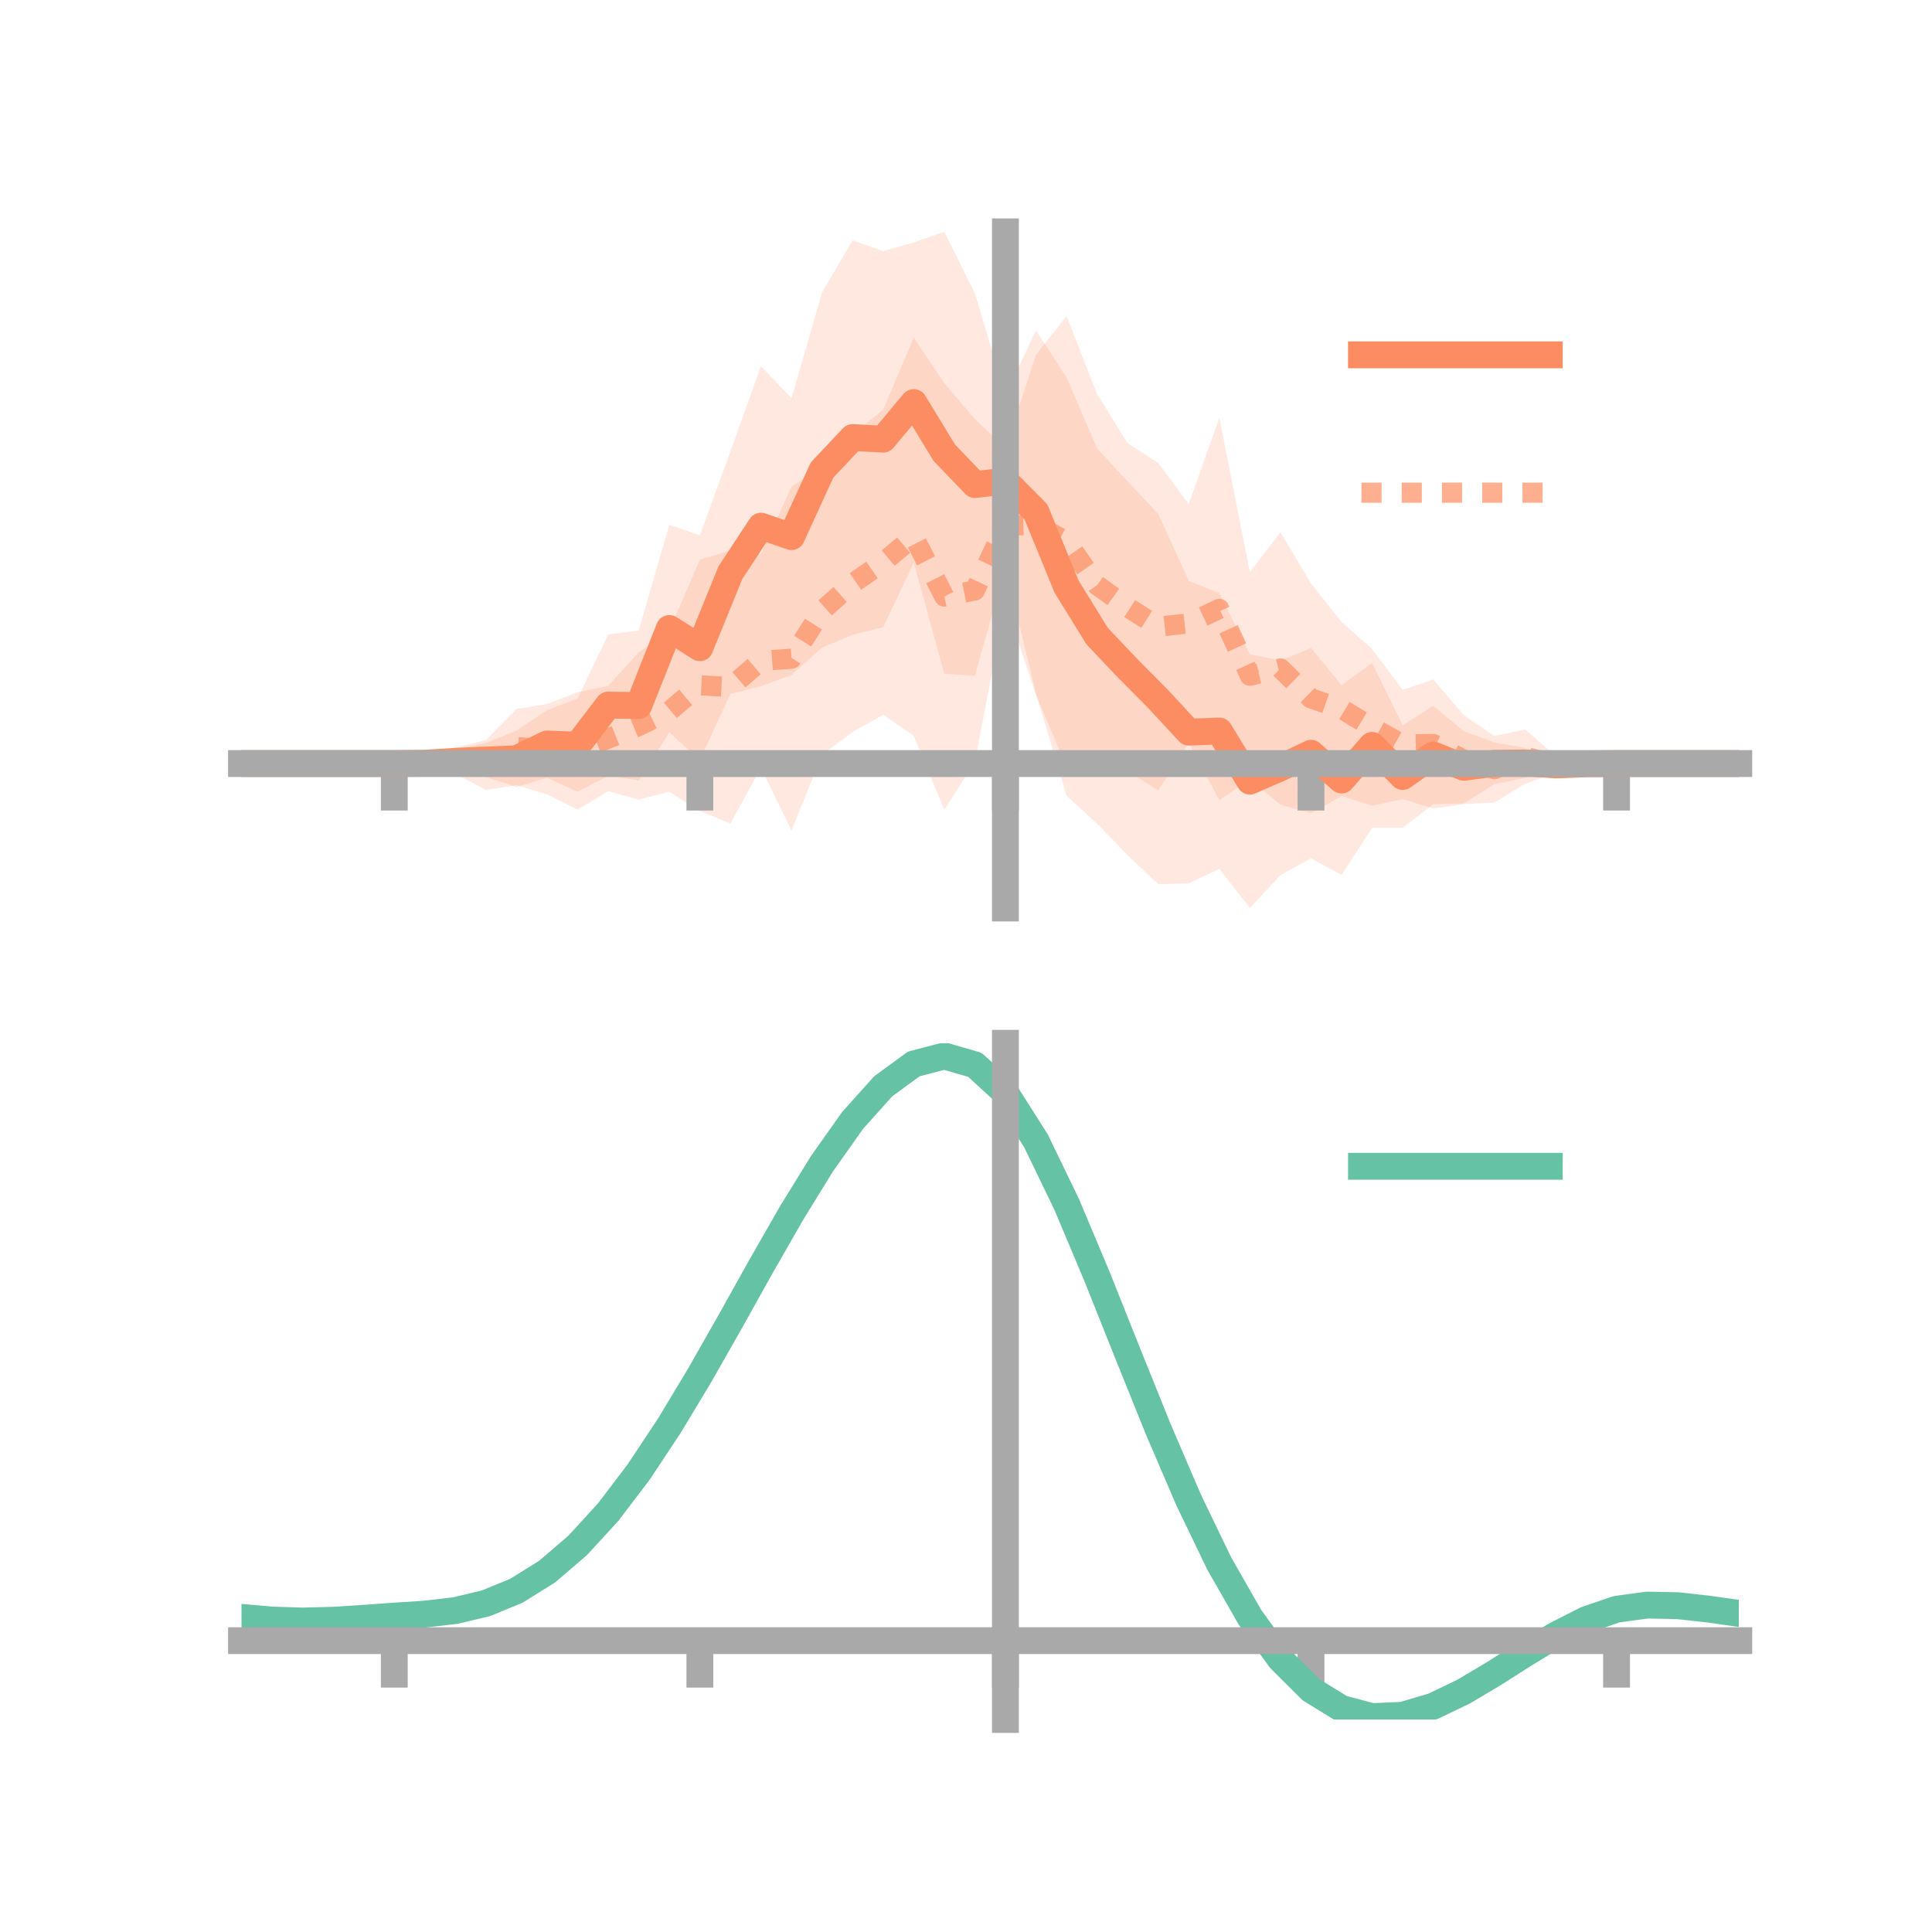<?xml version="1.0" encoding="utf-8" standalone="no"?>
<!DOCTYPE svg PUBLIC "-//W3C//DTD SVG 1.1//EN"
  "http://www.w3.org/Graphics/SVG/1.1/DTD/svg11.dtd">
<!-- Created with matplotlib (https://matplotlib.org/) -->
<svg height="144pt" version="1.1" viewBox="0 0 144 144" width="144pt" xmlns="http://www.w3.org/2000/svg" xmlns:xlink="http://www.w3.org/1999/xlink">
 <defs>
  <style type="text/css">*{stroke-linecap:butt;stroke-linejoin:round;}</style>
 </defs>
 <g id="figure_1">
  <g id="patch_1">
   <path d="M 0 144 
L 144 144 
L 144 0 
L 0 0 
z
" style="fill:none;"/>
  </g>
  <g id="axes_1">
   <g id="patch_2">
    <path d="M 18 67.68 
L 129.6 67.68 
L 129.6 17.28 
L 18 17.28 
z
" style="fill:none;"/>
   </g>
   <g id="PolyCollection_1">
    <path clip-path="url(#p6fd3376000)" d="M 18 56.911 
L 18 56.911 
L 20.278 56.911 
L 22.555 56.911 
L 24.833 56.911 
L 27.11 56.911 
L 29.388 56.911 
L 31.665 56.713 
L 33.943 55.853 
L 36.22 55.383 
L 38.498 54.45 
L 40.776 52.933 
L 43.053 52.065 
L 45.331 47.287 
L 47.608 46.996 
L 49.886 39.11 
L 52.163 39.9 
L 54.441 33.643 
L 56.718 27.29 
L 58.996 29.69 
L 61.273 21.793 
L 63.551 17.908 
L 65.829 18.721 
L 68.106 18.07 
L 70.384 17.28 
L 72.661 21.868 
L 74.939 29.428 
L 77.216 24.627 
L 79.494 28.132 
L 81.771 33.427 
L 84.049 35.886 
L 86.327 38.303 
L 88.604 43.295 
L 90.882 44.215 
L 93.159 48.767 
L 95.437 49.235 
L 97.714 48.31 
L 99.992 51.07 
L 102.269 49.41 
L 104.547 54.053 
L 106.824 52.609 
L 109.102 54.503 
L 111.38 55.336 
L 113.657 55.749 
L 115.935 56.502 
L 118.212 56.795 
L 120.49 56.911 
L 122.767 56.911 
L 125.045 56.911 
L 127.322 56.911 
L 129.6 56.911 
L 129.6 56.911 
L 129.6 56.911 
L 127.322 56.911 
L 125.045 56.911 
L 122.767 56.911 
L 120.49 56.911 
L 118.212 57.067 
L 115.935 57.525 
L 113.657 57.984 
L 111.38 58.444 
L 109.102 59.878 
L 106.824 59.936 
L 104.547 61.701 
L 102.269 61.699 
L 99.992 65.208 
L 97.714 63.979 
L 95.437 65.225 
L 93.159 67.68 
L 90.882 64.758 
L 88.604 65.842 
L 86.327 65.91 
L 84.049 63.739 
L 81.771 61.386 
L 79.494 59.307 
L 77.216 51.681 
L 74.939 42.294 
L 72.661 50.366 
L 70.384 50.214 
L 68.106 41.939 
L 65.829 46.742 
L 63.551 47.316 
L 61.273 48.265 
L 58.996 50.307 
L 56.718 51.143 
L 54.441 51.721 
L 52.163 56.653 
L 49.886 54.579 
L 47.608 58.168 
L 45.331 57.819 
L 43.053 59.014 
L 40.776 57.969 
L 38.498 58.659 
L 36.22 57.908 
L 33.943 57.631 
L 31.665 57.059 
L 29.388 56.911 
L 27.11 56.911 
L 24.833 56.911 
L 22.555 56.911 
L 20.278 56.911 
L 18 56.911 
z
" style="fill:#fc8d62;fill-opacity:0.2;"/>
   </g>
   <g id="PolyCollection_2">
    <path clip-path="url(#p6fd3376000)" d="M 18 56.911 
L 18 56.911 
L 20.278 56.911 
L 22.555 56.911 
L 24.833 56.911 
L 27.11 56.911 
L 29.388 56.911 
L 31.665 56.854 
L 33.943 55.744 
L 36.22 55.153 
L 38.498 52.851 
L 40.776 52.467 
L 43.053 51.595 
L 45.331 51.121 
L 47.608 48.629 
L 49.886 46.995 
L 52.163 41.715 
L 54.441 41.029 
L 56.718 41.278 
L 58.996 36.274 
L 61.273 34.772 
L 63.551 32.401 
L 65.829 30.532 
L 68.106 25.16 
L 70.384 28.564 
L 72.661 31.234 
L 74.939 33.413 
L 77.216 26.437 
L 79.494 23.566 
L 81.771 29.369 
L 84.049 33.044 
L 86.327 34.511 
L 88.604 37.575 
L 90.882 31.123 
L 93.159 42.648 
L 95.437 39.669 
L 97.714 43.492 
L 99.992 46.351 
L 102.269 48.377 
L 104.547 51.426 
L 106.824 50.64 
L 109.102 53.303 
L 111.38 54.853 
L 113.657 54.37 
L 115.935 56.317 
L 118.212 56.866 
L 120.49 56.911 
L 122.767 56.911 
L 125.045 56.911 
L 127.322 56.911 
L 129.6 56.911 
L 129.6 56.911 
L 129.6 56.911 
L 127.322 56.911 
L 125.045 56.911 
L 122.767 56.911 
L 120.49 56.911 
L 118.212 56.983 
L 115.935 57.619 
L 113.657 58.425 
L 111.38 59.815 
L 109.102 59.933 
L 106.824 60.264 
L 104.547 59.557 
L 102.269 60.052 
L 99.992 59.328 
L 97.714 60.615 
L 95.437 59.972 
L 93.159 58.087 
L 90.882 59.639 
L 88.604 55.355 
L 86.327 58.91 
L 84.049 57.476 
L 81.771 57.868 
L 79.494 57.157 
L 77.216 51.793 
L 74.939 44.928 
L 72.661 56.782 
L 70.384 60.365 
L 68.106 54.849 
L 65.829 53.276 
L 63.551 54.566 
L 61.273 56.248 
L 58.996 61.916 
L 56.718 57.226 
L 54.441 61.383 
L 52.163 60.445 
L 49.886 59.016 
L 47.608 59.594 
L 45.331 58.976 
L 43.053 60.341 
L 40.776 59.21 
L 38.498 58.517 
L 36.22 58.877 
L 33.943 57.676 
L 31.665 56.948 
L 29.388 56.911 
L 27.11 56.911 
L 24.833 56.911 
L 22.555 56.911 
L 20.278 56.911 
L 18 56.911 
z
" style="fill:#fc8d62;fill-opacity:0.2;"/>
   </g>
   <g id="matplotlib.axis_1">
    <g id="xtick_1">
     <g id="line2d_1">
      <defs>
       <path d="M 0 0 
L 0 3.5 
" id="m308b0911cb" style="stroke:#a9a9a9;stroke-width:2;"/>
      </defs>
      <g>
       <use style="fill:#a9a9a9;stroke:#a9a9a9;stroke-width:2;" x="29.388" xlink:href="#m308b0911cb" y="56.911"/>
      </g>
     </g>
    </g>
    <g id="xtick_2">
     <g id="line2d_2">
      <g>
       <use style="fill:#a9a9a9;stroke:#a9a9a9;stroke-width:2;" x="52.163" xlink:href="#m308b0911cb" y="56.911"/>
      </g>
     </g>
    </g>
    <g id="xtick_3">
     <g id="line2d_3">
      <g>
       <use style="fill:#a9a9a9;stroke:#a9a9a9;stroke-width:2;" x="74.939" xlink:href="#m308b0911cb" y="56.911"/>
      </g>
     </g>
    </g>
    <g id="xtick_4">
     <g id="line2d_4">
      <g>
       <use style="fill:#a9a9a9;stroke:#a9a9a9;stroke-width:2;" x="97.714" xlink:href="#m308b0911cb" y="56.911"/>
      </g>
     </g>
    </g>
    <g id="xtick_5">
     <g id="line2d_5">
      <g>
       <use style="fill:#a9a9a9;stroke:#a9a9a9;stroke-width:2;" x="120.49" xlink:href="#m308b0911cb" y="56.911"/>
      </g>
     </g>
    </g>
   </g>
   <g id="matplotlib.axis_2"/>
   <g id="line2d_6">
    <path clip-path="url(#p6fd3376000)" d="M 18 56.911 
L 20.278 56.911 
L 22.555 56.911 
L 24.833 56.911 
L 27.11 56.911 
L 29.388 56.911 
L 31.665 56.886 
L 33.943 56.742 
L 36.22 56.646 
L 38.498 56.555 
L 40.776 55.451 
L 43.053 55.54 
L 45.331 52.553 
L 47.608 52.582 
L 49.886 46.844 
L 52.163 48.277 
L 54.441 42.682 
L 56.718 39.216 
L 58.996 39.998 
L 61.273 35.029 
L 63.551 32.612 
L 65.829 32.732 
L 68.106 30.004 
L 70.384 33.747 
L 72.661 36.117 
L 74.939 35.861 
L 77.216 38.154 
L 79.494 43.72 
L 81.771 47.407 
L 84.049 49.812 
L 86.327 52.106 
L 88.604 54.569 
L 90.882 54.486 
L 93.159 58.223 
L 95.437 57.23 
L 97.714 56.144 
L 99.992 58.139 
L 102.269 55.555 
L 104.547 57.877 
L 106.824 56.272 
L 109.102 57.191 
L 111.38 56.89 
L 113.657 56.866 
L 115.935 57.013 
L 118.212 56.931 
L 120.49 56.911 
L 122.767 56.911 
L 125.045 56.911 
L 127.322 56.911 
L 129.6 56.911 
" style="fill:none;stroke:#fc8d62;stroke-linecap:square;stroke-width:2;"/>
   </g>
   <g id="line2d_7">
    <path clip-path="url(#p6fd3376000)" d="M 18 56.911 
L 20.278 56.911 
L 22.555 56.911 
L 24.833 56.911 
L 27.11 56.911 
L 29.388 56.911 
L 31.665 56.901 
L 33.943 56.71 
L 36.22 57.015 
L 38.498 55.684 
L 40.776 55.838 
L 43.053 55.968 
L 45.331 55.049 
L 47.608 54.111 
L 49.886 53.005 
L 52.163 51.08 
L 54.441 51.206 
L 56.718 49.252 
L 58.996 49.095 
L 61.273 45.51 
L 63.551 43.484 
L 65.829 41.904 
L 68.106 40.004 
L 70.384 44.464 
L 72.661 44.008 
L 74.939 39.17 
L 77.216 39.115 
L 79.494 40.361 
L 81.771 43.619 
L 84.049 45.26 
L 86.327 46.711 
L 88.604 46.465 
L 90.882 45.381 
L 93.159 50.367 
L 95.437 49.82 
L 97.714 52.053 
L 99.992 52.839 
L 102.269 54.214 
L 104.547 55.491 
L 106.824 55.452 
L 109.102 56.618 
L 111.38 57.334 
L 113.657 56.398 
L 115.935 56.968 
L 118.212 56.925 
L 120.49 56.911 
L 122.767 56.911 
L 125.045 56.911 
L 127.322 56.911 
L 129.6 56.911 
" style="fill:none;stroke:#fc8d62;stroke-dasharray:1.5,1.5;stroke-dashoffset:0;stroke-opacity:0.7;stroke-width:1.5;"/>
   </g>
   <g id="patch_3">
    <path d="M 74.939 67.68 
L 74.939 17.28 
" style="fill:none;stroke:#a9a9a9;stroke-linecap:square;stroke-linejoin:miter;stroke-width:2;"/>
   </g>
   <g id="patch_4">
    <path d="M 129.6 67.68 
L 129.6 17.28 
" style="fill:none;"/>
   </g>
   <g id="patch_5">
    <path d="M 18 56.911 
L 129.6 56.911 
" style="fill:none;stroke:#a9a9a9;stroke-linecap:square;stroke-linejoin:miter;stroke-width:2;"/>
   </g>
   <g id="patch_6">
    <path d="M 18 17.28 
L 129.6 17.28 
" style="fill:none;"/>
   </g>
   <g id="legend_1">
    <g id="line2d_8">
     <path d="M 101.475 26.449 
L 115.475 26.449 
" style="fill:none;stroke:#fc8d62;stroke-linecap:square;stroke-width:2;"/>
    </g>
    <g id="line2d_9"/>
    <g id="text_1">
     <!--   -->
     <g transform="translate(121.075 28.899)scale(0.07 -0.07)">
      <defs>
       <path id="DejaVuSans-32"/>
      </defs>
      <use xlink:href="#DejaVuSans-32"/>
     </g>
    </g>
    <g id="line2d_10">
     <path d="M 101.475 36.724 
L 115.475 36.724 
" style="fill:none;stroke:#fc8d62;stroke-dasharray:1.5,1.5;stroke-dashoffset:0;stroke-opacity:0.7;stroke-width:1.5;"/>
    </g>
    <g id="line2d_11"/>
    <g id="text_2">
     <!--   -->
     <g transform="translate(121.075 39.174)scale(0.07 -0.07)">
      <use xlink:href="#DejaVuSans-32"/>
     </g>
    </g>
   </g>
  </g>
  <g id="axes_2">
   <g id="patch_7">
    <path d="M 18 128.16 
L 129.6 128.16 
L 129.6 77.76 
L 18 77.76 
z
" style="fill:none;"/>
   </g>
   <g id="PolyCollection_3">
    <path clip-path="url(#p33cb6047d8)" d="M 18 120.59 
L 18 120.509 
L 20.278 120.717 
L 22.555 120.789 
L 24.833 120.727 
L 27.11 120.573 
L 29.388 120.399 
L 31.665 120.246 
L 33.943 119.975 
L 36.22 119.429 
L 38.498 118.479 
L 40.776 117.036 
L 43.053 115.048 
L 45.331 112.505 
L 47.608 109.44 
L 49.886 105.92 
L 52.163 102.045 
L 54.441 97.944 
L 56.718 93.773 
L 58.996 89.705 
L 61.273 85.93 
L 63.551 82.647 
L 65.829 80.058 
L 68.106 78.364 
L 70.384 77.76 
L 72.661 78.432 
L 74.939 80.548 
L 77.216 84.185 
L 79.494 88.966 
L 81.771 94.458 
L 84.049 100.253 
L 86.327 105.994 
L 88.604 111.383 
L 90.882 116.186 
L 93.159 120.233 
L 95.437 123.422 
L 97.714 125.713 
L 99.992 127.126 
L 102.269 127.732 
L 104.547 127.638 
L 106.824 126.977 
L 109.102 125.9 
L 111.38 124.568 
L 113.657 123.142 
L 115.935 121.78 
L 118.212 120.637 
L 120.49 119.862 
L 122.767 119.553 
L 125.045 119.605 
L 127.322 119.865 
L 129.6 120.201 
L 129.6 120.307 
L 129.6 120.307 
L 127.322 119.995 
L 125.045 119.753 
L 122.767 119.712 
L 120.49 120.025 
L 118.212 120.811 
L 115.935 121.984 
L 113.657 123.392 
L 111.38 124.871 
L 109.102 126.253 
L 106.824 127.367 
L 104.547 128.052 
L 102.269 128.16 
L 99.992 127.565 
L 97.714 126.174 
L 95.437 123.933 
L 93.159 120.832 
L 90.882 116.909 
L 88.604 112.259 
L 86.327 107.041 
L 84.049 101.477 
L 81.771 95.856 
L 79.494 90.525 
L 77.216 85.88 
L 74.939 82.349 
L 72.661 80.3 
L 70.384 79.653 
L 68.106 80.239 
L 65.829 81.874 
L 63.551 84.366 
L 61.273 87.519 
L 58.996 91.136 
L 56.718 95.027 
L 54.441 99.012 
L 52.163 102.924 
L 49.886 106.618 
L 47.608 109.974 
L 45.331 112.898 
L 43.053 115.331 
L 40.776 117.245 
L 38.498 118.645 
L 36.22 119.574 
L 33.943 120.109 
L 31.665 120.369 
L 29.388 120.51 
L 27.11 120.668 
L 24.833 120.802 
L 22.555 120.85 
L 20.278 120.781 
L 18 120.59 
z
" style="fill:#66c2a5;fill-opacity:0.2;"/>
   </g>
   <g id="matplotlib.axis_3">
    <g id="xtick_6">
     <g id="line2d_12">
      <g>
       <use style="fill:#a9a9a9;stroke:#a9a9a9;stroke-width:2;" x="29.388" xlink:href="#m308b0911cb" y="122.285"/>
      </g>
     </g>
    </g>
    <g id="xtick_7">
     <g id="line2d_13">
      <g>
       <use style="fill:#a9a9a9;stroke:#a9a9a9;stroke-width:2;" x="52.163" xlink:href="#m308b0911cb" y="122.285"/>
      </g>
     </g>
    </g>
    <g id="xtick_8">
     <g id="line2d_14">
      <g>
       <use style="fill:#a9a9a9;stroke:#a9a9a9;stroke-width:2;" x="74.939" xlink:href="#m308b0911cb" y="122.285"/>
      </g>
     </g>
    </g>
    <g id="xtick_9">
     <g id="line2d_15">
      <g>
       <use style="fill:#a9a9a9;stroke:#a9a9a9;stroke-width:2;" x="97.714" xlink:href="#m308b0911cb" y="122.285"/>
      </g>
     </g>
    </g>
    <g id="xtick_10">
     <g id="line2d_16">
      <g>
       <use style="fill:#a9a9a9;stroke:#a9a9a9;stroke-width:2;" x="120.49" xlink:href="#m308b0911cb" y="122.285"/>
      </g>
     </g>
    </g>
   </g>
   <g id="matplotlib.axis_4"/>
   <g id="line2d_17">
    <path clip-path="url(#p33cb6047d8)" d="M 18 120.55 
L 20.278 120.749 
L 22.555 120.82 
L 24.833 120.764 
L 27.11 120.62 
L 29.388 120.454 
L 31.665 120.307 
L 33.943 120.042 
L 36.22 119.501 
L 38.498 118.562 
L 40.776 117.14 
L 43.053 115.189 
L 45.331 112.702 
L 47.608 109.707 
L 49.886 106.269 
L 52.163 102.484 
L 54.441 98.478 
L 56.718 94.4 
L 58.996 90.42 
L 61.273 86.724 
L 63.551 83.506 
L 65.829 80.966 
L 68.106 79.301 
L 70.384 78.706 
L 72.661 79.366 
L 74.939 81.448 
L 77.216 85.032 
L 79.494 89.745 
L 81.771 95.157 
L 84.049 100.865 
L 86.327 106.518 
L 88.604 111.821 
L 90.882 116.548 
L 93.159 120.533 
L 95.437 123.677 
L 97.714 125.943 
L 99.992 127.345 
L 102.269 127.946 
L 104.547 127.845 
L 106.824 127.172 
L 109.102 126.076 
L 111.38 124.72 
L 113.657 123.267 
L 115.935 121.882 
L 118.212 120.724 
L 120.49 119.943 
L 122.767 119.633 
L 125.045 119.679 
L 127.322 119.93 
L 129.6 120.254 
" style="fill:none;stroke:#66c2a5;stroke-linecap:square;stroke-width:2;"/>
   </g>
   <g id="patch_8">
    <path d="M 74.939 128.16 
L 74.939 77.76 
" style="fill:none;stroke:#a9a9a9;stroke-linecap:square;stroke-linejoin:miter;stroke-width:2;"/>
   </g>
   <g id="patch_9">
    <path d="M 129.6 128.16 
L 129.6 77.76 
" style="fill:none;"/>
   </g>
   <g id="patch_10">
    <path d="M 18 122.285 
L 129.6 122.285 
" style="fill:none;stroke:#a9a9a9;stroke-linecap:square;stroke-linejoin:miter;stroke-width:2;"/>
   </g>
   <g id="patch_11">
    <path d="M 18 77.76 
L 129.6 77.76 
" style="fill:none;"/>
   </g>
   <g id="legend_2">
    <g id="line2d_18">
     <path d="M 101.475 86.929 
L 115.475 86.929 
" style="fill:none;stroke:#66c2a5;stroke-linecap:square;stroke-width:2;"/>
    </g>
    <g id="line2d_19"/>
    <g id="text_3">
     <!--   -->
     <g transform="translate(121.075 89.379)scale(0.07 -0.07)">
      <use xlink:href="#DejaVuSans-32"/>
     </g>
    </g>
   </g>
  </g>
 </g>
 <defs>
  <clipPath id="p6fd3376000">
   <rect height="50.4" width="111.6" x="18" y="17.28"/>
  </clipPath>
  <clipPath id="p33cb6047d8">
   <rect height="50.4" width="111.6" x="18" y="77.76"/>
  </clipPath>
 </defs>
</svg>
